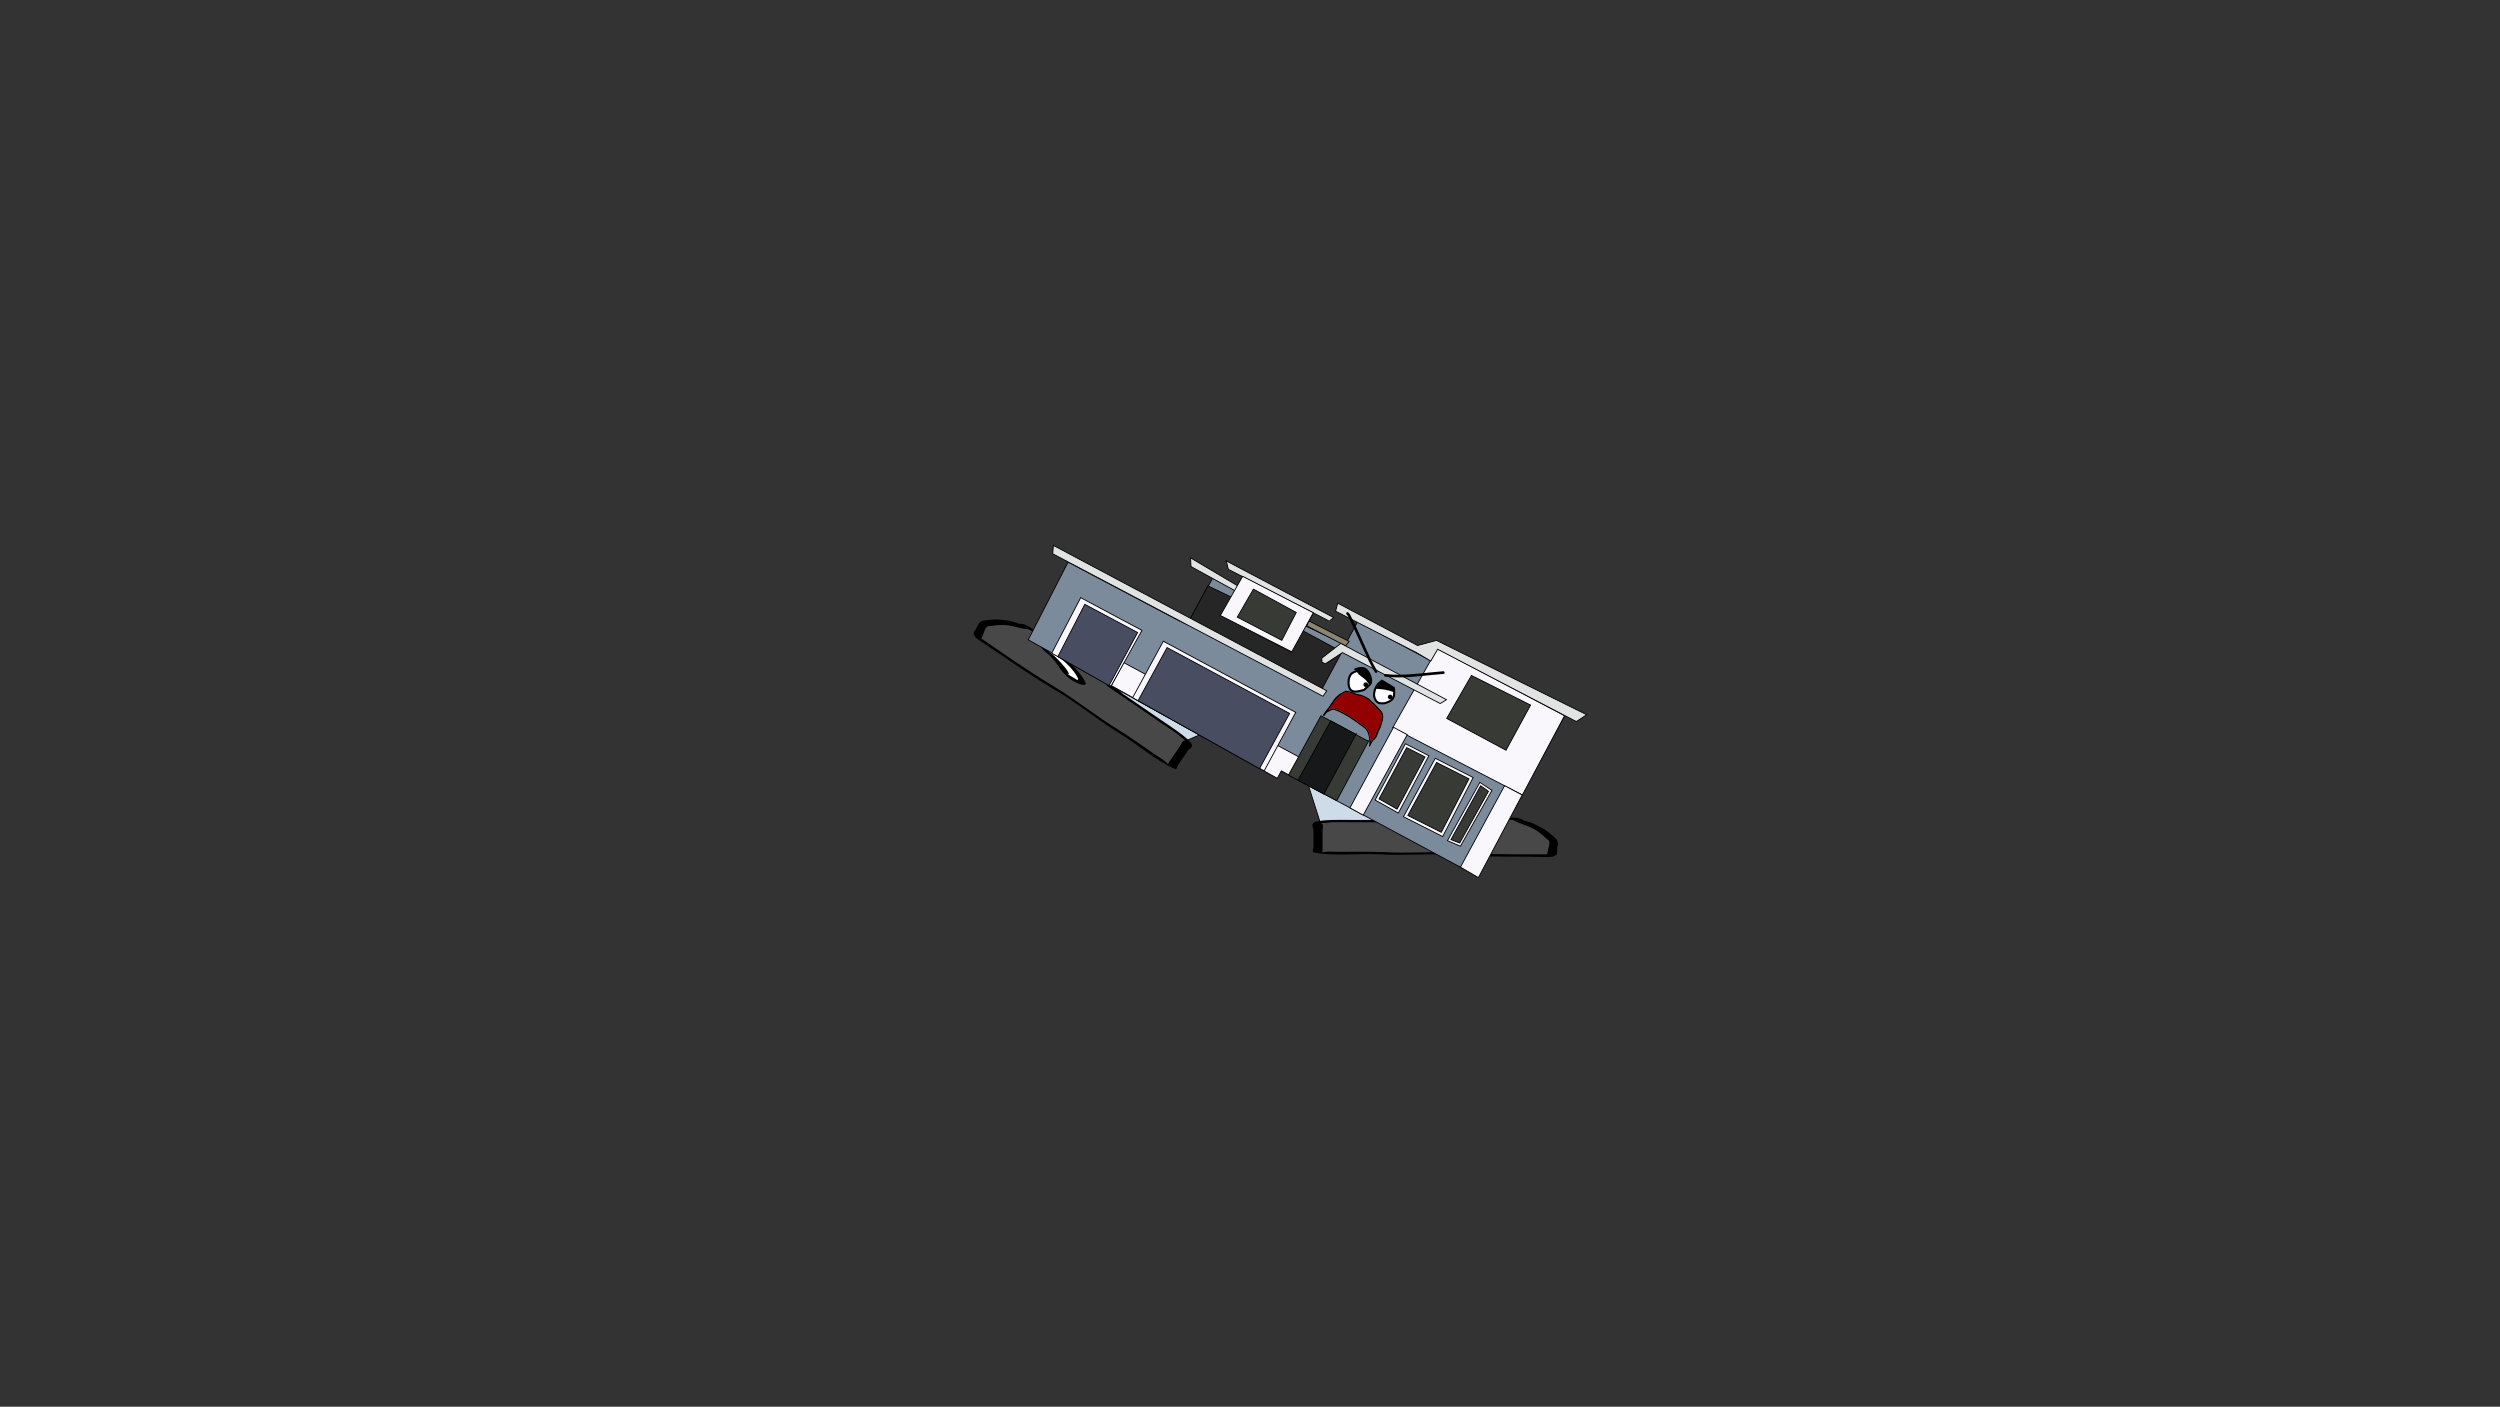 <svg version="1.1" xmlns="http://www.w3.org/2000/svg" xmlns:xlink="http://www.w3.org/1999/xlink" width="2878.25" height="1619.58" viewBox="0,0,2878.25,1619.58"><rect x="0" y="0" width="2878.25" height="1619.58" fill="#333333" stroke="none"/><g transform="translate(1117.373,629.809)"><g data-paper-data="{&quot;isPaintingLayer&quot;:true}" stroke-linejoin="miter" stroke-miterlimit="10" stroke-dasharray="" stroke-dashoffset="0" style="mix-blend-mode: normal"><path d="M-1117.373,989.77v-1619.58h2878.25v1619.58z" fill="none" fill-rule="nonzero" stroke="#000000" stroke-width="0" stroke-linecap="butt"/><path d="M504.26,207.438l-0.3,-0.3l9.59,-0.3z" fill="#3f7e38" fill-rule="evenodd" stroke="none" stroke-width="1" stroke-linecap="butt"/><path d="M156.719,158.948l47.233,-6.965l80.858,55.09l-35.505,15.358z" fill="#cedce9" fill-rule="nonzero" stroke="#000000" stroke-width="1" stroke-linecap="round"/><path d="M150.006,152.282c-2.528,-2.289 -8.757,-7.425 -5.433,-6.041c-1.723,-0.895 -4.006,-2.11 -5.179,-2.82c-5.553,-3.361 -12.27,-8.413 -17.785,-12.195c-15.13,-10.374 -29.707,-20.606 -44.876,-29.884c-6.855,-4.193 -7.944,-6.506 -10.999,-6.408c-5.908,-0.372 -15.327,-3.547 -22.121,-4.502c-9.208,-1.294 -14.131,0.176 -20.688,0.714c-6.697,-0.447 -6.528,7.627 -8.68,10.765c-0.576,0.84 -0.265,3.252 -1.965,2.995c1.247,0.901 2.453,1.77 3.234,2.305c5.187,3.557 10.375,7.113 15.562,10.67c20.635,14.148 44.693,30.464 65.652,42.839c24.773,14.857 49.122,34.605 73.984,49.741c13.574,8.349 27.618,18.548 40.981,27.717c6.779,4.651 13.064,7.934 15.149,11.273c0.548,0.878 0.551,-0.804 0.826,-1.205c0.689,-1.004 1.377,-2.009 2.066,-3.013c3.857,-5.625 7.713,-11.25 11.57,-16.875c0.912,-1.33 2.888,-6.969 5.901,-5.66c-0.493,-0.35 -1.049,-0.751 -1.355,-0.97c-2.714,-1.941 -4.279,-2.953 -6.141,-4.841c-3.233,-3.276 -16.182,-11.351 -21.235,-14.816c-19.638,-13.465 -39.276,-26.93 -58.914,-40.394c0,0 -4.446,-3.049 -3.62,-4.254c0.034,-0.05 0.074,-0.092 0.119,-0.127c-2.042,-1.58 -4.073,-3.221 -6.054,-5.015zM220.126,199.662c11.854,8.128 27.398,17.944 33.818,25.939c3.679,4.581 -2.458,6.975 -3.747,8.855c-3.857,5.625 -7.713,11.25 -11.57,16.875c-0.44,0.642 -1.094,4.879 -2.893,4.219c-18.17,-6.666 -45.219,-29.729 -64.899,-41.527c-24.311,-14.801 -49.645,-35.731 -73.554,-49.483c-21.601,-12.754 -46.575,-29.653 -67.858,-44.246c-3.053,-2.093 -21.791,-14.02 -23.343,-16.005c-4.451,-5.694 -2.186,-6.345 -0.727,-8.473c2.638,-3.848 3.267,-10.16 9.659,-11.215c6.721,-0.551 12.16,-1.995 21.388,-0.698c3.722,0.523 7.987,0.733 12.429,1.946c2.907,0.794 7.849,3.208 9.137,2.532c5.718,-0.183 11.965,5.445 20.421,10.553c15.052,9.093 29.876,19.599 44.876,29.884c5.532,3.793 16.814,10.514 20.569,13.404c6.537,5.032 9.399,9.303 15.663,14.283c4.597,3.655 9.827,6.943 14.942,11.574c0.388,0.352 0.777,0.703 1.165,1.055c14.842,10.176 29.683,20.353 44.525,30.529z" fill="#000000" fill-rule="nonzero" stroke="none" stroke-width="1" stroke-linecap="butt"/><path d="M156.161,157.281c-0.046,0.036 -0.085,0.078 -0.119,0.128c-0.826,1.205 3.64,4.271 3.64,4.271c19.638,13.465 39.364,27.025 59.002,40.49c5.053,3.465 18.01,11.553 21.243,14.829c1.862,1.887 3.429,2.904 6.143,4.845c0.306,0.219 0.862,0.62 1.356,0.97c-3.013,-1.309 -4.984,4.351 -5.895,5.681c-3.857,5.625 -7.746,11.277 -11.602,16.902c-0.689,1.004 -1.388,2.009 -2.077,3.013c-0.275,0.402 -0.283,2.082 -0.831,1.205c-2.085,-3.338 -8.377,-6.623 -15.156,-11.274c-13.363,-9.169 -27.456,-19.382 -41.031,-27.731c-24.862,-15.136 -49.455,-35.034 -74.228,-49.891c-20.959,-12.375 -45.1,-28.779 -65.735,-42.927c-5.187,-3.557 -10.381,-7.123 -15.569,-10.68c-0.781,-0.535 -1.988,-1.406 -3.235,-2.307c1.7,0.257 1.384,-2.165 1.96,-3.005c2.152,-3.138 1.976,-11.247 8.673,-10.8c6.557,-0.537 11.505,-2.024 20.713,-0.73c6.794,0.955 16.258,4.135 22.166,4.507c3.055,-0.098 4.161,2.22 11.016,6.413c15.169,9.278 29.854,19.559 44.983,29.932c5.515,3.781 12.297,8.873 17.849,12.234c1.172,0.709 3.473,1.937 5.196,2.832c-3.324,-1.384 2.931,3.771 5.459,6.06c1.981,1.794 4.037,3.454 6.079,5.034z" fill="#484848" fill-rule="nonzero" stroke="none" stroke-width="1" stroke-linecap="butt"/><path d="M90.799,118.962c-0.279,0.407 0.915,1.952 -0.07,1.751c1.917,1.394 3.801,2.861 5.385,4.295c6.107,5.529 17.523,18.244 17.307,21.328c-0.018,0.251 -1.942,-1.025 -1.728,-0.645c0.711,1.263 10.083,6.341 10.985,7.18c0.204,0.19 0.28,0.319 0.281,0.414c0.09,-0.232 0.18,-0.454 0.263,-0.576c0.293,-0.427 0.67,-0.844 0.228,-1.709c-3.679,-7.471 -11.267,-17.378 -28.203,-28.99c0,0 -1.999,-1.37 -3.067,-2.637c-0.393,-0.369 -0.68,-0.683 -0.845,-0.933c-0.217,0.19 -0.439,0.381 -0.534,0.521zM122.394,153.915c0.134,0.455 0.326,-0.016 0.519,-0.514c-0.149,0.171 -0.61,0.203 -0.519,0.514zM132.142,155.376c3.473,6.788 -12.083,2.561 -22.103,-7.274c-9.454,-9.279 -10.475,-15.602 -19.381,-23.664c-3.009,-2.724 -6.815,-5.695 -8.78,-8.142c-3.114,-3.878 1.402,-6.732 8.911,-1.583c5.407,3.707 7.744,6.009 12.778,9.46l2.223,1.524c0,0 2.552,1.75 3.43,3.122c12.372,10.196 18.793,18.952 22.921,26.557z" fill="#000000" fill-rule="nonzero" stroke="none" stroke-width="1" stroke-linecap="butt"/><path d="M91.196,118.287c0.165,0.25 0.452,0.564 0.845,0.933c1.068,1.266 3.078,2.64 3.078,2.64c16.936,11.612 24.829,21.832 28.508,29.303c0.443,0.865 0.04,1.277 -0.253,1.704c-0.083,0.121 -0.183,0.341 -0.273,0.573c-0.001,-0.095 -0.075,-0.224 -0.279,-0.414c-0.903,-0.839 -10.361,-5.953 -11.072,-7.216c-0.214,-0.38 1.572,0.645 1.59,0.394c0.216,-3.084 -11.277,-15.828 -17.384,-21.357c-1.584,-1.434 -3.483,-2.904 -5.399,-4.298c0.985,0.201 -0.186,-1.338 0.093,-1.746c0.096,-0.14 0.33,-0.328 0.547,-0.517z" fill="#ffffff" fill-rule="nonzero" stroke="none" stroke-width="1" stroke-linecap="butt"/><path d="M402.362,316.447l-20.598,-64.799l97.841,0.573l35.017,64.226z" data-paper-data="{&quot;index&quot;:null}" fill="#cedce9" fill-rule="nonzero" stroke="#000000" stroke-width="1" stroke-linecap="round"/><path d="M523.928,314.745c-2.648,0.359 -5.251,0.564 -7.829,0.712c0.017,0.055 0.026,0.113 0.026,0.173c0,1.461 -5.391,1.461 -5.391,1.461c-23.811,0 -47.621,0 -71.432,0c-6.127,0 -21.373,-0.663 -25.892,0.211c-2.603,0.503 -4.467,0.454 -7.802,0.52c-0.376,0.007 -1.061,0.023 -1.666,0.033c3.225,0.624 1.666,6.392 1.666,8.005c0,6.82 0,13.64 0,20.46c0,1.218 0,2.436 0,3.654c0,0.487 -0.948,1.875 0,1.461c3.607,-1.574 10.648,-0.728 18.869,-0.731c16.206,-0.006 33.556,-0.475 49.472,0.315c29.065,1.576 60.314,-0.942 89.147,0.814c24.284,1.646 53.353,1.794 78.372,1.794c6.29,0 12.579,0 18.869,0c0.946,0 2.432,-0.035 3.971,-0.072c-1.548,-0.75 0.073,-2.563 0.073,-3.581c0,-3.805 4.705,-10.368 -1.071,-13.787c-5.104,-4.151 -8.333,-8.148 -16.659,-12.288c-6.143,-3.055 -15.707,-5.762 -20.79,-8.796c-2.464,-1.808 -4.67,-0.516 -12.695,-0.934c-17.757,-0.926 -35.567,-0.731 -53.911,-0.731c-6.687,0 -15.084,0.368 -21.564,0c-1.368,-0.078 -3.939,-0.366 -5.865,-0.603c3.524,0.738 -4.518,1.452 -7.897,1.91zM439.302,314.168c17.995,0 35.991,0 53.986,0c0.519,-0.07 1.038,-0.141 1.557,-0.211c6.838,-0.927 13.011,-0.681 18.869,-1.096c7.983,-0.565 12.758,-2.47 20.995,-2.923c4.732,-0.26 17.837,0.576 24.544,0.576c18.187,0 36.355,-0.282 53.911,0.731c9.862,0.569 18.197,-0.54 22.809,2.845c0.68,1.286 6.122,2.089 8.968,3.078c4.35,1.512 7.985,3.75 11.351,5.424c8.344,4.149 12.013,8.416 17.244,12.671c4.675,4.485 1.624,10.046 1.624,14.711c0,2.579 1.5,4.397 -5.391,6.577c-2.403,0.76 -24.602,0 -28.303,0c-25.806,0 -55.959,-0.185 -80.987,-1.881c-27.496,-2.179 -60.226,0.758 -88.647,-0.783c-22.903,-1.398 -58.253,2.327 -77.009,-2.45c-1.857,-0.473 0,-4.336 0,-5.115c0,-6.82 0,-13.64 0,-20.46c0,-2.28 -3.708,-7.724 1.917,-9.422c9.816,-2.963 28.186,-2.269 42.559,-2.269z" data-paper-data="{&quot;index&quot;:null}" fill="#000000" fill-rule="nonzero" stroke="none" stroke-width="1" stroke-linecap="butt"/><path d="M516.024,315.387c2.577,-0.148 5.212,-0.355 7.86,-0.714c3.379,-0.458 11.453,-1.173 7.929,-1.911c1.927,0.237 4.519,0.525 5.887,0.603c6.48,0.368 14.953,0.004 21.64,0.004c18.344,0 36.269,-0.175 54.026,0.751c8.025,0.418 10.248,-0.868 12.712,0.94c5.083,3.034 14.687,5.764 20.83,8.818c8.326,4.14 11.566,8.164 16.67,12.315c5.776,3.419 1.046,10.007 1.046,13.812c0,1.018 -1.63,2.837 -0.083,3.586c-1.538,0.038 -3.026,0.073 -3.973,0.073c-6.29,0 -12.59,0.005 -18.88,0.005c-25.019,0 -54.206,-0.123 -78.49,-1.769c-28.833,-1.756 -60.368,0.748 -89.433,-0.828c-15.917,-0.79 -33.316,-0.337 -49.522,-0.332c-8.221,0.003 -15.268,-0.847 -18.875,0.728c-0.948,0.414 -0.004,-0.977 -0.004,-1.464c0,-1.218 -0.009,-2.442 -0.009,-3.66c0,-6.82 -0.011,-13.681 -0.011,-20.501c0,-1.612 1.575,-7.395 -1.65,-8.019c0.605,-0.01 1.29,-0.026 1.667,-0.034c3.335,-0.066 5.203,-0.019 7.806,-0.522c4.519,-0.874 19.779,-0.218 25.906,-0.218c23.811,0 47.748,-0.029 71.559,-0.029c0,0 5.418,-0.003 5.418,-1.464c0,-0.06 -0.008,-0.117 -0.026,-0.173z" data-paper-data="{&quot;index&quot;:null}" fill="#484848" fill-rule="nonzero" stroke="none" stroke-width="1" stroke-linecap="butt"/><path d="M591.601,320.745c0,-0.169 -0.075,-0.453 -0.146,-0.732c-0.278,0.113 -0.692,0.21 -1.225,0.292c-1.597,0.44 -4.021,0.44 -4.021,0.44c-20.535,0 -32.395,3.88 -39.655,7.961c-0.854,0.463 -0.779,1.021 -0.779,1.539c0,0.147 -0.052,0.381 -0.109,0.623c0.054,-0.078 0.19,-0.142 0.466,-0.183c1.219,-0.182 11.82,0.93 13.121,0.29c0.391,-0.192 -1.917,-0.229 -1.79,-0.445c1.566,-2.665 18.172,-6.697 26.335,-7.804c2.117,-0.287 4.501,-0.431 6.87,-0.497c-0.926,-0.391 0.932,-0.99 0.932,-1.484zM545.64,330.989c-0.122,0.52 -0.231,1.016 0.137,0.717c0.251,-0.204 -0.112,-0.492 -0.137,-0.717zM536.912,327.399c7.705,-3.938 17.952,-7.528 33.922,-8.941c1.5,-0.635 4.594,-0.635 4.594,-0.635h2.696c6.104,0 9.333,-0.576 15.889,-0.576c9.105,0 11.215,4.908 6.454,6.345c-3.004,0.907 -7.824,1.205 -11.845,1.75c-11.905,1.614 -16.322,6.25 -29.366,8.558c-13.826,2.445 -29.047,-2.865 -22.343,-6.499z" data-paper-data="{&quot;index&quot;:null}" fill="#000000" fill-rule="nonzero" stroke="none" stroke-width="1" stroke-linecap="butt"/><path d="M591.655,319.964c0.072,0.279 0.159,0.567 0.159,0.736c0,0.494 -1.836,1.102 -0.91,1.493c-2.369,0.066 -4.766,0.205 -6.884,0.492c-8.163,1.106 -24.849,5.118 -26.415,7.783c-0.127,0.217 1.925,0.381 1.534,0.574c-1.301,0.64 -11.993,-0.491 -13.212,-0.31c-0.276,0.041 -0.41,0.106 -0.465,0.184c0.057,-0.242 0.099,-0.48 0.099,-0.627c0,-0.518 -0.099,-1.086 0.755,-1.549c7.259,-4.081 19.548,-8.047 40.083,-8.047c0,0 2.434,0.003 4.032,-0.437c0.533,-0.082 0.947,-0.178 1.225,-0.292z" data-paper-data="{&quot;index&quot;:null}" fill="#ffffff" fill-rule="nonzero" stroke="none" stroke-width="1" stroke-linecap="butt"/><g data-paper-data="{&quot;index&quot;:null}" fill-rule="nonzero" stroke="#000000" stroke-width="1" stroke-linecap="round"><path d="M683.575,195.157l-96.727,179.609l-2.538,4.713l-226.964,-121.892l-4.734,8.272l-283.22,-157.389l-2.975,-1.737l45.87,-89.324l124.016,65.504l13.519,6.537l28.849,-53.569l26.097,13.784l8.46,-15.709l81.621,41.525l-8.027,15.943l44.548,21.019l14.382,-26.706l83.991,45.165l7.446,-13.826l145.933,76.159l1.412,0.49z" fill="#7b8b9c"/><path d="M527.678,240.316l-35.141,65.996l-26.748,-15.067l34.916,-64.834l26.059,13.371z" fill="#f9f7fb"/><path d="M535.046,243.17l43.659,22.18l-35.134,67.957l-45.146,-22.815z" fill="#f9f7fb"/><path d="M586.397,270.93l13.856,9.26l-36.247,64.245l-14.923,-6.402z" fill="#f9f7fb"/><path d="M683.865,194.205l-48.525,91.264l-149.319,-77.394l51.373,-91.14z" fill="#f9f7fb"/><path d="M529.902,131.256l-16.118,-9.491l-93.477,-47.909l2.45,-9.218l91.988,48.729l21.624,-5.918l173.032,85.619l-11.987,7.865l-159.633,-83.267z" fill="#e1e2e2"/><path d="M411.957,84.692l-115.14,-59.035l-2.35,-9.642l123.557,65.19l-4.43,3.558" fill="#e1e2e2"/><path d="M431.877,113.794l-44.62,-22.949l2.188,-5.847l46.47,23.675z" fill="#8b8471"/><path d="M304.701,50.439l-50.877,-27.94l-0.486,-9.989l54.842,32.507z" fill="#e1e2e2"/><path d="M273.295,44.697l27.941,13.474l-12.495,20.836l80.421,41.968l13.274,-24.647l45.202,24.343l-22.989,42.688l-152.126,-80.091z" fill="#262626"/><path d="M249.385,89.483l-154.744,-81.715l0.709,-9.616l314.719,167.328l-4.259,6.353z" fill="#e1e2e2"/><path d="M394.629,75.63l-24.798,45.009l-82.217,-41.845l25.673,-45.078z" fill="#f9f7fb"/><path d="M358.36,107.422l-51.287,-26.715l18.605,-32.23l49.332,26.869z" fill="#383a36"/><path d="M458.404,223.117l-36.782,68.879l-55.635,-29.358l37.44,-68.362l51.997,28.003z" fill="#383a36"/><path d="M444.02,215.068l-37.187,69.34l-29.81,-15.903l37.765,-68.387l28.296,15.239z" fill="#171819"/><path d="M377.306,242.175l-11.14,20.105l-8.281,-4.61l-4.782,8.591l-190.978,-106.735l14.252,-26.464l201.499,108.516" fill="#f9f7fb"/><path d="M614.871,274.75l20.257,10.758l-50.419,95.07l-20.663,-12.033l50.4,-93.006z" fill="#f9f7fb"/><path d="M452.064,308.691l-15.279,-8.417l50.152,-92.763l15.871,8.547z" fill="#f9f7fb"/><path d="M186.629,173.439l35.329,-65.022l152.426,81.937l-36.284,67.374z" fill="#f9f7fb"/><path d="M192.854,176.942l33.418,-61.184l141.09,75.832l-34.694,63.553z" fill="#484d61"/><path d="M93.46,122.245l33.359,-63.97l70.533,37.683l-35.666,64.199z" fill="#f9f7fb"/><path d="M100.531,126.204l31.022,-60.211l60.799,32.441l-32.914,61.116z" fill="#484d61"/><path d="M426.223,110.96l121.722,64.798l-7.213,4.415l-112.552,-58.652l-19.743,12.907l-3.812,-1.902l-0.166,-4.616z" fill="#e1e2e2"/><path d="M644.798,181.959l-28.305,51.979l-68.294,-36.628l28.506,-49.457z" fill="#383a36"/><path d="M536.602,248.027l37.265,18.861l-31.899,61.55l-38.537,-19.396z" fill="#383a36"/><path d="M587.312,274.771l8.981,6.496l-33.13,59.491l-10.062,-3.91z" fill="#383a36"/><path d="M523.18,241.667l-32.058,60.106l-20.789,-11.799l31.811,-59.069l20.325,10.342z" fill="#383a36"/></g><path d="M330.976,255.438h-9.59l9.29,-0.29l0.3,-4.058z" fill="#192c95" fill-rule="evenodd" stroke="none" stroke-width="1" stroke-linecap="butt"/><path d="M453.767,141.07c3.596,1.932 7.817,11.494 6.029,15.07c-1.31,2.62 -5.224,5.188 -7.248,7.384c-3.699,0.806 -10.624,3.663 -14.039,0.268c-3.459,-3.438 -2.684,-13.533 0.416,-16.801c2.415,-2.545 6.794,-3.136 9.736,-4.909l1.005,-0.68c0,0 0.658,-0.448 0.487,-1.147c1.271,0 2.526,0.231 3.614,0.815z" fill="#fdfdfd" fill-rule="nonzero" stroke="none" stroke-width="0.5" stroke-linecap="butt"/><path d="M483.154,160.779c1.125,0.675 2.826,0.792 3.459,1.926c0.672,1.205 0.02,2.74 0.096,4.098c0.436,7.792 -3.426,10.003 -10.376,12.058c-1.325,-0.091 -4.922,0.339 -6.03,-0.292c-8.823,-5.024 -3.488,-20.09 3.717,-23.257c3.024,1.816 6.11,3.651 9.134,5.467z" fill="#fdfdfd" fill-rule="nonzero" stroke="none" stroke-width="0.5" stroke-linecap="butt"/><path d="M452.592,157.168c0.7,-1.3 2.358,-1.768 3.702,-1.044c1.344,0.724 1.866,2.365 1.166,3.665c-0.7,1.3 -2.358,1.768 -3.702,1.044c-1.344,-0.724 -1.866,-2.365 -1.166,-3.665z" fill="#000000" fill-rule="nonzero" stroke="none" stroke-width="0.5" stroke-linecap="butt"/><path d="M480.752,171.294c0.7,-1.3 2.358,-1.768 3.702,-1.044c1.344,0.724 1.866,2.365 1.166,3.665c-0.7,1.3 -2.358,1.768 -3.702,1.044c-1.344,-0.724 -1.866,-2.365 -1.166,-3.665z" fill="#000000" fill-rule="nonzero" stroke="none" stroke-width="0.5" stroke-linecap="butt"/><path d="M433.118,75.296c1.235,-0.915 2.201,0.324 2.201,0.324l1.756,2.266c2.311,4.726 4.604,9.461 6.902,14.193c8.05,16.578 14.748,34.727 24.242,50.536c0,0 0.805,1.343 -0.541,2.096c-1.346,0.753 -2.151,-0.59 -2.151,-0.59c-9.52,-15.917 -16.278,-34.109 -24.374,-50.781c-2.249,-4.632 -4.505,-9.262 -6.74,-13.901l-1.564,-1.991c0,0 -0.966,-1.239 0.269,-2.153z" fill="#000000" fill-rule="nonzero" stroke="none" stroke-width="0.5" stroke-linecap="butt"/><path d="M545.841,144.42c0.186,1.533 -1.372,1.673 -1.372,1.673c-3.115,0.28 -7.373,0.662 -10.487,0.941c-18.789,1.686 -37.586,4.471 -56.45,2.235c0,0 -1.562,-0.185 -1.416,-1.714c0.145,-1.529 1.707,-1.344 1.707,-1.344c18.634,2.209 37.226,-0.578 55.789,-2.244c3.115,-0.28 6.229,-0.559 9.344,-0.839l1.144,-0.103c0,0 1.557,-0.14 1.743,1.394z" fill="#000000" fill-rule="nonzero" stroke="none" stroke-width="0.5" stroke-linecap="butt"/><path d="M456.214,154.502c-2.508,-3.418 -6.449,-5.181 -9.389,-8.123c-0.758,-0.758 -1.327,-1.701 -1.97,-2.537c-2.166,0.81 -4.376,1.624 -5.866,3.194c-3.1,3.268 -3.886,13.26 -0.427,16.699c3.414,3.394 10.256,0.522 13.954,-0.284c1.601,-1.738 4.359,-3.675 6.089,-5.706c-0.912,-1.04 -1.74,-1.881 -2.392,-3.244zM445.806,141.004c-0.897,0.248 -1.744,0.533 -2.497,0.8c0,0 -1.096,0.389 -1.523,-0.698c-0.427,-1.087 0.669,-1.477 0.669,-1.477c3.539,-1.258 8.613,-2.526 12.366,-0.51c4.742,2.547 9.341,13.417 7.016,18.067c-1.478,2.957 -5.724,5.951 -8.106,8.276c-4.742,1.226 -12.294,4.132 -16.695,-0.012c-4.562,-4.295 -3.688,-15.725 0.194,-19.993c2.155,-2.37 5.648,-3.128 8.576,-4.453z" fill="#000000" fill-rule="nonzero" stroke="none" stroke-width="0.5" stroke-linecap="butt"/><path d="M480.635,165.06c-4.163,-1.432 -9.106,-1.248 -13.442,-1.887c-2.358,5.517 -2.234,12.266 3.149,15.331c1.109,0.631 4.663,0.191 5.989,0.281c6.95,-2.055 10.738,-4.173 10.303,-11.966c-0,-0.007 -0.001,-0.014 -0.001,-0.021c-2.049,-0.441 -3.897,-1.518 -5.997,-1.739zM472.524,153.147c0.593,-0.981 1.609,-0.371 1.609,-0.371c0.203,0.122 0.406,0.244 0.609,0.366c0.215,0.049 0.472,0.157 0.658,0.395c2.963,1.779 5.927,3.559 8.89,5.338c0.42,0.252 4.079,2.403 4.264,2.72c0.197,0.339 0.394,4.549 0.428,5.161c0.499,8.992 -4.211,12.132 -12.335,14.325c-1.731,-0.094 -5.776,0.317 -7.332,-0.528c-10.523,-5.715 -5.394,-22.443 3.034,-26.948c0.022,-0.142 0.076,-0.295 0.175,-0.458z" fill="#000000" fill-rule="nonzero" stroke="none" stroke-width="0.5" stroke-linecap="butt"/><path d="M405.807,193.157l0.326,-0.558c2.02,-2.182 4.065,-4.364 5.825,-6.756c4.715,-7.382 10.766,-18.242 21.093,-18.367c9.399,0.328 18.581,3.64 26.623,8.709c4.388,2.769 7.765,6.5 11.127,10.378c1.683,1.942 3.661,4.314 4.167,6.876c0.396,2.009 -0.068,4.162 -0.437,6.112c-1.472,4.639 -3.318,9.191 -4.922,13.802c-0.969,2.786 -2.27,6.372 -4.448,8.427c0,0 -0.535,0.493 -1.053,-0.046c-0.518,-0.539 0.017,-1.033 0.017,-1.033c2.011,-1.798 3.202,-5.349 4.072,-7.854c1.589,-4.574 3.418,-9.087 4.887,-13.684c0.325,-1.735 0.774,-3.689 0.422,-5.478c-0.45,-2.289 -2.329,-4.465 -3.828,-6.192c-3.266,-3.762 -6.527,-7.397 -10.786,-10.085c-7.782,-4.916 -16.717,-8.166 -25.819,-8.47c-9.7,0.093 -15.479,10.877 -19.874,17.745c-1.8,2.449 -3.885,4.683 -5.952,6.916l-0.12,0.269c0,0 -0.344,0.639 -1.004,0.283c-0.66,-0.356 -0.316,-0.994 -0.316,-0.994z" fill="#000000" fill-rule="nonzero" stroke="none" stroke-width="0.5" stroke-linecap="butt"/><path d="M411.146,189.926c-0.625,0.561 -1.407,1.162 -2.011,1.294c-0.441,0.77 -0.831,1.579 -1.149,2.45c0,0 -0.259,0.704 -0.963,0.445c-0.704,-0.259 -0.445,-0.963 -0.445,-0.963c0.432,-1.169 0.981,-2.235 1.605,-3.243c0.003,-0.134 0.013,-0.28 0.029,-0.438c0.025,-0.252 0.313,-0.485 0.714,-0.691c1.088,-1.566 2.326,-3.025 3.533,-4.57c2.55,-3.265 4.537,-6.904 7.074,-10.172c2.92,-3 5.055,-5.076 8.794,-6.882c1.334,-0.644 2.995,-1.77 4.555,-1.684c2.369,0.131 4.684,1.029 6.908,1.697c1.814,0.556 3.49,1.508 5.265,2.121c1.138,0.393 2.439,0.151 3.557,0.512c3.586,1.156 10.514,3.698 12.315,7.2c3.24,2.223 5.401,5.514 8.26,8.132c3.703,3.391 6.332,5.556 5.546,10.941c0.541,1.857 -0.444,4.019 -0.935,5.845c-0.791,2.938 -1.316,5.814 -3.064,8.384c-0.694,1.02 -1.656,1.924 -2.053,3.146c-0.697,2.139 -1.205,4.238 -2.577,6.103c-2.087,2.925 -4.263,5.438 -5.626,8.819l-0.035,0.028l0.016,0.009l-0.442,0.821c-0.196,0.365 -0.651,0.501 -1.016,0.305c-0.348,-0.188 -0.488,-0.611 -0.329,-0.966l0.495,-1.135c0.21,-5.208 -0.451,-11.73 -3.044,-15.994c-1.701,-2.798 -4.952,-4.632 -7.488,-6.536c-8.333,-6.257 -16.684,-12.035 -26.314,-16.018c-1.753,-0.621 -3.406,-1.643 -5.272,-1.531c-1.532,0.092 -3.968,2.056 -5.902,2.574zM411.86,187.36c0.166,-0.014 0.357,0.035 0.552,0.221c0.003,0.003 0.007,0.006 0.01,0.01c1.434,-0.594 3.084,-1.568 4.431,-1.726c2.117,-0.248 4.053,0.926 6.005,1.618c9.761,4.044 18.226,9.878 26.677,16.219c2.711,2.035 6.056,3.983 7.876,6.968c1.669,2.737 1.938,6.495 2.72,9.549c0.254,0.992 0.668,2.523 0.814,3.997c1.197,-1.901 2.592,-3.64 3.944,-5.546c1.286,-1.735 1.708,-3.726 2.374,-5.713c0.812,-2.424 3.118,-4.107 3.886,-6.561c0.492,-1.569 0.768,-3.262 1.199,-4.862c0.446,-1.657 1.407,-3.67 0.89,-5.344c0.649,-5.098 -1.532,-6.704 -5.089,-9.975c-2.902,-2.668 -5.141,-5.877 -8.357,-8.234c-1.668,-3.287 -8.283,-5.641 -11.611,-6.744c-1.128,-0.374 -2.478,-0.147 -3.647,-0.542c-1.751,-0.592 -3.396,-1.549 -5.182,-2.093c-2.099,-0.651 -4.252,-1.468 -6.487,-1.632c-1.27,-0.093 -2.819,1.025 -3.891,1.538c-3.559,1.703 -5.514,3.647 -8.309,6.513c-2.517,3.255 -4.497,6.883 -7.039,10.131c-0.586,0.749 -1.184,1.477 -1.767,2.208z" fill="#000000" fill-rule="nonzero" stroke="none" stroke-width="0.5" stroke-linecap="butt"/><path d="M413.578,185.141c2.542,-3.248 4.53,-6.894 7.047,-10.149c2.794,-2.865 4.763,-4.822 8.322,-6.525c1.072,-0.513 2.627,-1.635 3.898,-1.542c2.235,0.164 4.398,0.977 6.497,1.628c1.786,0.544 3.442,1.499 5.193,2.091c1.169,0.395 2.527,0.169 3.655,0.543c3.327,1.104 9.971,3.473 11.639,6.76c3.216,2.357 5.467,5.588 8.369,8.256c3.557,3.27 5.738,4.896 5.09,9.994c0.517,1.674 -0.446,3.696 -0.892,5.353c-0.431,1.601 -0.711,3.301 -1.202,4.87c-0.769,2.454 -3.081,4.146 -3.894,6.571c-0.666,1.987 -1.094,3.984 -2.38,5.719c-1.352,1.906 -2.755,3.65 -3.951,5.551c-0.146,-1.474 -0.607,-3.094 -0.861,-4.086c-0.782,-3.054 -1.055,-6.81 -2.724,-9.547c-1.821,-2.985 -5.117,-4.846 -7.828,-6.881c-8.451,-6.341 -16.984,-12.23 -26.745,-16.275c-1.952,-0.692 -3.79,-1.846 -5.907,-1.598c-1.347,0.158 -2.997,1.127 -4.43,1.722c-0.003,-0.003 -0.106,-0.02 -0.109,-0.023c-0.195,-0.185 -0.387,-0.234 -0.552,-0.221c0.584,-0.731 1.182,-1.463 1.768,-2.212z" data-paper-data="{&quot;noHover&quot;:false,&quot;origItem&quot;:[&quot;Path&quot;,{&quot;applyMatrix&quot;:true,&quot;segments&quot;:[[[290.60497,278.59003],[0.16722,-0.92032],[0.13926,-0.09047]],[[291.19579,278.52229],[-0.25971,-0.07063],[0.0045,0.00122]],[[291.2092,278.52603],[-0.00443,-0.00127],[0.9805,-1.20294]],[[294.29216,274.90584],[-1.11107,0.77748],[1.74641,-1.22205]],[[300.34667,273.48318],[-2.0469,0.31621],[10.51165,-1.06732]],[[331.52423,275.11397],[-10.44687,-1.57609],[3.35187,0.50629]],[[341.7628,277.51423],[-3.01838,-1.7652],[2.7672,1.61831]],[[348.68544,284.63208],[-2.1368,-2.31849],[0.69404,0.75305]],[[351.2976,287.76545],[-0.82769,-1.22861],[0.15201,-2.24151]],[[352.14012,281.01232],[-0.28631,2.31951],[0.30918,-2.13728]],[[351.52121,274.85696],[0.35582,2.06508],[-0.43412,-2.51953]],[[351.83219,267.23802],[0.48679,2.52499],[-0.3113,-1.61471]],[[350.58241,262.38835],[0.37984,1.61358],[-0.39317,-1.67024]],[[348.83215,257.26166],[1.24892,1.22858],[-1.84581,-4.79604]],[[339.62223,250.89239],[4.68199,1.19286],[-3.81977,-0.97318]],[[328.35992,247.60508],[3.94945,0.55008],[-3.02683,-2.10319]],[[314.93954,247.17256],[3.45289,-0.60606],[-1.17043,0.20544]],[[311.47201,248.42454],[1.21635,-0.20623],[-1.82225,0.30895]],[[305.91748,249.03918],[1.8302,-0.36781],[-2.15692,0.42194]],[[299.43246,250.67845],[2.04519,-0.91512],[-1.16275,0.52027]],[[296.7355,253.87756],[0.70079,-0.96004],[-2.32643,3.18708]],[[292.50804,263.55108],[1.10157,-3.84786],[-0.67239,4.05959]],[[291.11412,275.80818],[0.69812,-4.06448],[-0.16101,0.93742]]],&quot;closed&quot;:true}]}" fill="#930000" fill-rule="nonzero" stroke="none" stroke-width="0.5" stroke-linecap="butt"/></g></g></svg><!--rotationCenter:1437.37278:809.80931-->